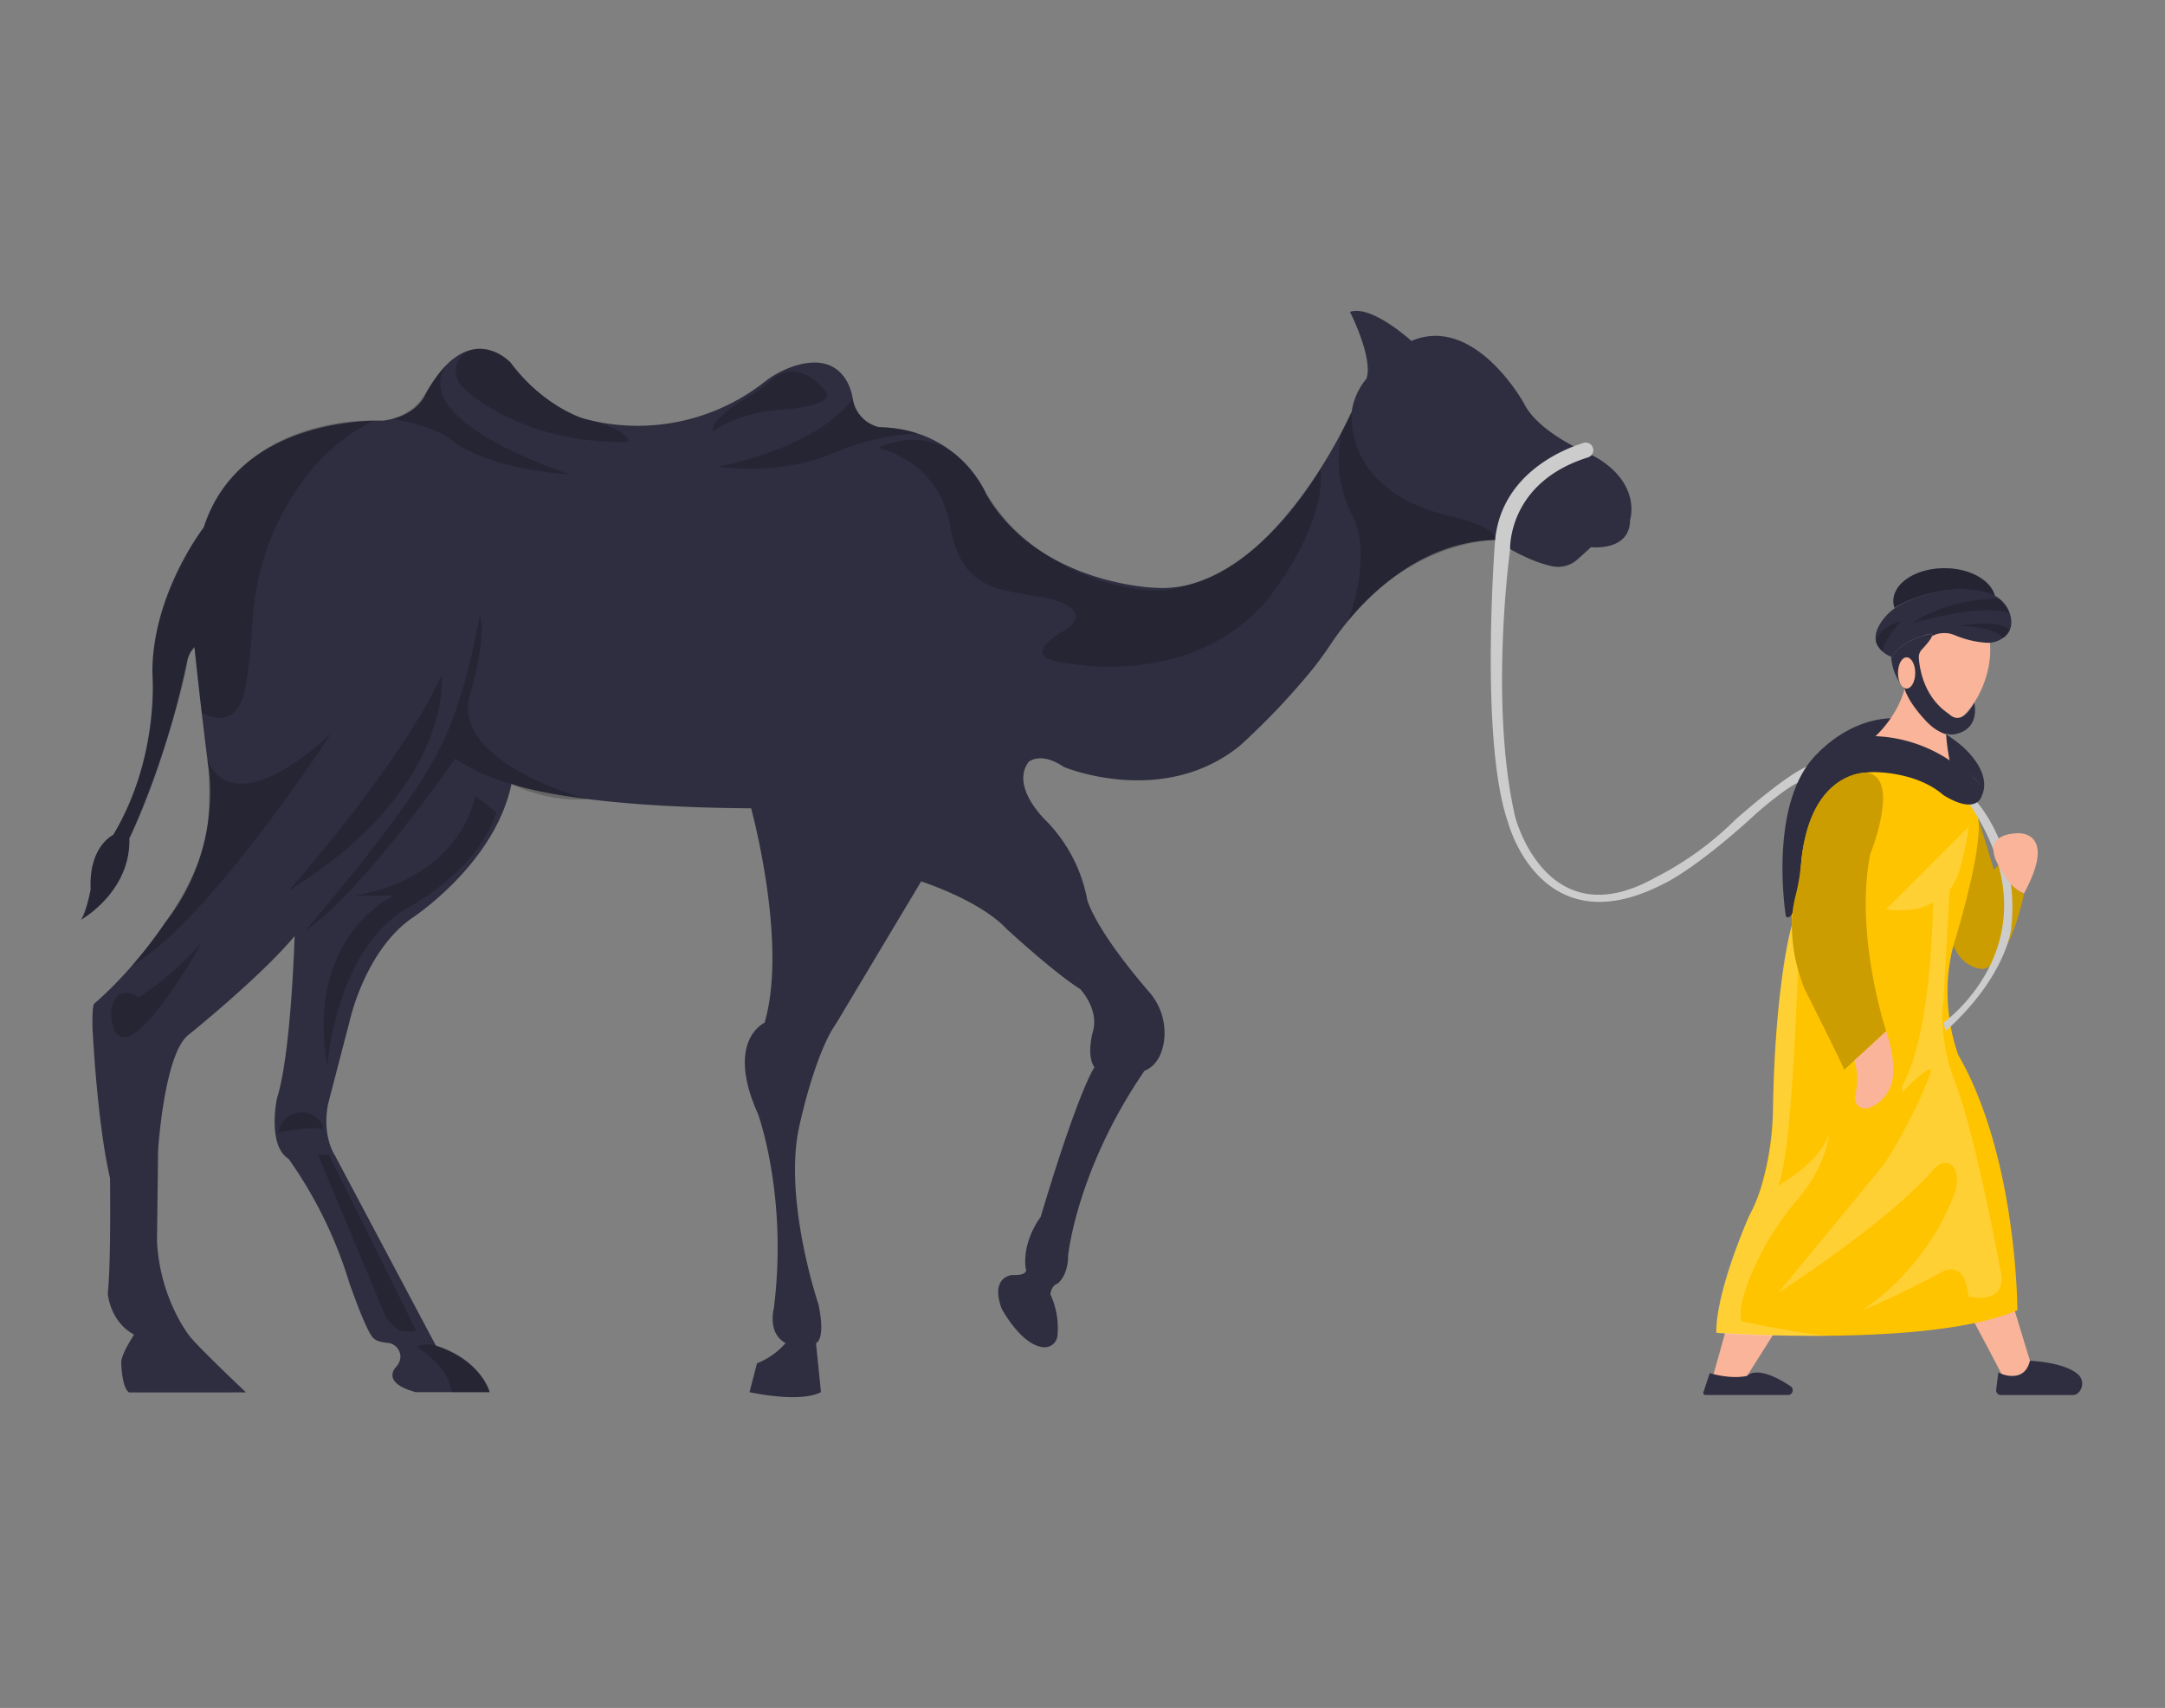  <!DOCTYPE svg PUBLIC "-//W3C//DTD SVG 1.1//EN" "http://www.w3.org/Graphics/SVG/1.1/DTD/svg11.dtd">
<svg id="ad7384f9-11ab-4259-8dde-3f2962e0e4ef" data-name="Layer 1" xmlns="http://www.w3.org/2000/svg" width="865.76" height="682.89" viewBox="0 0 865.76 682.89">
<rect x="0" y="0" width="865.76" height="682.89" fill="#808080" stroke="none"/>
<defs>
<style xmlns="http://www.w3.org/1999/xhtml">*, ::after, ::before { box-sizing: border-box; }
img, svg { vertical-align: middle; }
</style>
<style xmlns="http://www.w3.org/1999/xhtml">*, body, html { -webkit-font-smoothing: antialiased; }
img, svg { max-width: 100%; }
</style>
</defs>
<path d="M792.76,387.4s-7.89,0-11.59-9.42c0,0,12.15-40.32,9.77-51.09l6.37,20.83,1.88-1.73s6.53,11.16,10.23,11.15C809.42,357.14,803.67,386.39,792.76,387.4Z" fill="#ffc400" data-primary="true"/>
<path d="M792.76,387.4s-7.89,0-11.59-9.42c0,0,12.15-40.32,9.77-51.09l6.37,20.83,1.88-1.73s6.53,11.16,10.23,11.15C809.42,357.14,803.67,386.39,792.76,387.4Z" opacity="0.2"/>
<path d="M797.83,238.76a13.63,13.63,0,0,0-4.38-1.86c-13.65-3.26-26.23,1.27-32.67,4.36a25.28,25.28,0,0,0-3.19,1.83,8.65,8.65,0,0,1-.46-2.77c0-7.25,9.15-13.14,20.42-13.14C788,227.18,796.64,232.24,797.83,238.76Z" fill="#2f2e41" data-secondary="true"/>
<path d="M797.83,238.76a13.63,13.63,0,0,0-4.38-1.86c-13.65-3.26-26.23,1.27-32.67,4.36a25.28,25.28,0,0,0-3.19,1.83,8.65,8.65,0,0,1-.46-2.77c0-7.25,9.15-13.14,20.42-13.14C788,227.18,796.64,232.24,797.83,238.76Z" opacity="0.21"/>
<path d="M788.23,526.6c.84,1,12.23,22.87,12.23,22.87s9.63,3.36,11.31-5.38l-7.17-23.5Z" fill="#f9b499"/>
<path d="M798.26,555.6l.85-6.83s10.08,5.4,12.66-4.68c0,0,13.25.43,19,5.24a5,5,0,0,1,.4,7.46,3.2,3.2,0,0,1-2.2,1H800.16A1.91,1.91,0,0,1,798.26,555.6Z" fill="#2f2e41" data-secondary="true"/>
<polygon points="690.39 530.97 684.67 551.48 697.79 551.48 709.71 532.65 690.39 530.97" fill="#f9b499"/>
<path d="M716.52,369.91s-6.81,24.64-7.48,72.44a118.85,118.85,0,0,1-4.16,30,61.85,61.85,0,0,1-4.19,11.41c-.71,1.38-1.4,2.76-2,4.19-3.26,7.81-12.52,31.23-12.34,44.91,0,0,85.41,6.16,120.38-9,0,0,0-60.86-23.54-101.88,0,0-8.4-20.51-2-44,0,0,12.27-39.38,9.77-51.09l-6.74-13.8L731.75,304l-15.23,48.79Z" fill="#ffc400" data-primary="true"/>
<path d="M400.55,523.24s8.1,15.21,17.17,15.45a5.17,5.17,0,0,0,5.17-4.88,32.18,32.18,0,0,0-2.84-16.29s.17-3.36,2.95-4.37c0,0,4.12-3,4.12-11.09,0,0,3.36-34.3,30.59-74,0,0,6.08-1.61,7.68-11.21a24.83,24.83,0,0,0-5.85-20.22c-7.39-8.55-20.44-24.67-24.69-36.49a61.19,61.19,0,0,0-16.48-31.94s-14.45-13.45-7.06-23.54c0,0,4.71-4.37,14.12,2,0,0,39.34,16.48,70.28-8.4a284.35,284.35,0,0,0,29.36-30.95c2.63-3.29,5.07-6.72,7.4-10.21,6.41-9.6,29.71-40.37,65.45-41.22,0,0,12.09,8.41,23,10.55a11.43,11.43,0,0,0,9.78-2.66c1.43-1.26,3.28-2.91,5.54-5,0,0,15.61,1.83,15.61-10.92,0,0,4.26-12.79-11-23.37a36.27,36.27,0,0,0-5.85-3.24c-5.47-2.45-20.72-10-25.6-20,0,0-19.63-35.69-45-24.93,0,0-16-14.63-24.55-11.6,0,0,9.42,18.49,6.56,26.73a26.5,26.5,0,0,0-5.88,13.11s-32.45,73.81-78.85,70.44c0,0-46.4-1.34-67.25-37.32,0,0-10.42-26.23-43-26.9A13.88,13.88,0,0,1,341,159.43s-2.13-19.93-23.62-13A39.25,39.25,0,0,0,305.33,153a82.17,82.17,0,0,1-72.56,14.19s-15.8-5-28.58-22.19c0,0-16.21-17.8-32.87,10.57-.59,1-1.13,2-1.67,3.06-1,1.85-5.13,8.14-16.57,9.57,0,0-57.16-2.69-71.62,42.7,0,0-20.51,26.23-20.51,57.84,0,0,2.92,34.41-15.69,65.11,0,0-9.86,4.49-9,21.75,0,0-1.57,8.29-3.81,12.1,0,0,19.95-11.21,19.27-32.5,0,0,14.16-28.1,23.17-71.09A11,11,0,0,1,77.56,259l.21-.23s1.79,17.93,5.38,46.63c0,0,6.72,33.4-17.26,63.66,0,0-11.66,17.93-28,32.05,0,0-1.13-.45-.9,9.87,0,0,1.79,37.65,7,60.07,0,0,.45,34.3-.9,46,0,0,.67,11.21,10.54,16.59,0,0-5.16,7.62-5.16,11.21,0,0,.22,10.08,3.14,11.88H98.39S80.46,539.83,76,534.45c0,0-12.1-14.8-13.22-38.33l.45-36.32s2.46-39,12.32-46.17c0,0,28.47-22.87,42.26-39.34,0,0-1.35,47.07-7.06,64.89,0,0-4,18.83,4.7,24.21a173,173,0,0,1,24.21,49.43s7.4,21.51,10.09,22.52c0,0,.93,1.17,5.14,1.56a5.64,5.64,0,0,1,5.24,5.52,6.25,6.25,0,0,1-1.64,4s-6.72,6.28,7.74,10.2h29.58s-3.36-12.89-21.51-18.61l-40.35-76s-5.38-7.73-2.69-20.84L140,407.57s6.05-27.23,24.54-40.35c0,0,33.29-21.51,40-53.79,0,0,23.65,9.3,95.82,9.75,0,0,14.8,53.8,5.38,85.74,0,0-15.8,7.06-2.69,36.31,0,0,12.11,32.62,6.39,78,0,0-2.69,9.75,4.71,13.78a29.35,29.35,0,0,1-11.43,8.07l-3,11.55s19.84,4.48,28.58,0l-2-19.62s4-1,1-15.46c0,0-14.12-41.7-7.73-70.95,0,0,6.05-28.92,14.79-41.36l34-56.82s23.2,7.4,34,18.83c0,0,18.5,17.15,29.59,24.21,0,0,7.74,8.07,5.05,17.15,0,0-2.69,9.41.67,14.12,0,0-6.05,8.07-21.52,59.85,0,0-7.4,9.41-6,20.51,0,0,1.68,3-5.38,2.69C404.59,509.79,395.85,510.46,400.55,523.24Z" fill="#2f2e41" data-secondary="true"/>
<path d="M724.35,306c-7.06,1-30.2,21.55-30.2,21.55A127.46,127.46,0,0,1,661.7,351c-43.45,24.2-55.82-24.47-55.82-24.47-10.45-45.65-2-106.87-2-106.87S602.7,193,635,182.89a3,3,0,0,0-1.78-5.8c-7,2.15-32.71,11.79-35.34,38.83,0,0-6.34,80.31,5.21,113,0,0,12.92,49.5,61.6,24.75,0,0,12.55-5.3,38.1-28.84,0,0,13.45-11.77,17.82-12.44a7.31,7.31,0,0,1,.58-2.87A7.63,7.63,0,0,1,724.35,306Z" fill="#ccc"/>
<path d="M777.14,408.92s47.41-33.29,9.75-88.43h3.47s17.49,18.71,13.9,50.77c0,0-1.79,19.05-26.22,41Z" fill="#ccc"/>
<path d="M777.14,317.91c-11-9.64-28.24-9.19-28.24-9.19-30.27.67-28.92,43.49-28.92,43.49-2.69,18.38-5.83,14.17-5.83,14.17S706.89,322,726,302.05a24.31,24.31,0,0,1,14.19-7.11C751,293.4,772.7,293.45,791.29,313a5.15,5.15,0,0,1,0,7.23C789.24,322.17,785.21,322.84,777.14,317.91Z" fill="#2f2e41" data-secondary="true"/>
<path d="M726.83,301.26s25.65-29.08,56.81-3.75c0,0,13.21,10.19,9,20.45,0,0,.94-3.19-3.37-7C789.23,311,757.22,281.69,726.83,301.26Z" fill="#2f2e41" data-secondary="true"/>
<path d="M750,294.34s8.74-7.81,11.65-19c0,0,5.58,14.19,16.58,18.3A84.88,84.88,0,0,0,779.62,304,57.55,57.55,0,0,0,750,294.34Z" fill="#f9b499"/>
<ellipse cx="779.75" cy="267.07" rx="24.77" ry="14.91" transform="translate(280.07 922.55) rotate(-71.59)" fill="#f9b499"/>
<path d="M737.46,427.75l16.81-15.47s-12.78-38.28-6.38-70.77c0,0,12.77-31.67-2-32.57,0,0-22.48-.31-25.67,36.52a81.45,81.45,0,0,1-2.3,13.16c-1.69,6.65-3,19.13,3.42,36.18C721.32,394.8,737.24,426.4,737.46,427.75Z" fill="#ffc400" data-primary="true"/>
<path d="M737.46,427.75l16.81-15.47s-12.78-38.28-6.38-70.77c0,0,12.77-31.67-2-32.57,0,0-22.48-.31-25.67,36.52a81.45,81.45,0,0,1-2.3,13.16c-1.69,6.65-3,19.13,3.42,36.18C721.32,394.8,737.24,426.4,737.46,427.75Z" opacity="0.2"/>
<path d="M806.73,333.15s16.36-1.33,2.69,24c0,0-4.94-.74-10.23-11.15C799.19,346,791.26,333.82,806.73,333.15Z" fill="#f9b499"/>
<path d="M741.48,424.05s2.35,5.64.42,13.85a4.36,4.36,0,0,0,1.68,4.63c1.27.83,3.21,1.1,6.13-.64a15.14,15.14,0,0,0,7.19-11c.53-4.13.22-10.18-2.63-18.57Z" fill="#f9b499"/>
<path d="M710.9,474.15s16.81-9.08,20.51-20.85c0,0-.7,12.36-12.73,26.48a109.18,109.18,0,0,0-14.61,21.72c-4.77,9.51-9.4,20.94-7.63,26.78,0,0,27.91,6,36.66,5.79,0,0-39.68.38-46.75-1.19,0,0-1.24-14.64,13.5-47.45,0,0,8.2-13.56,9-37.13,0,0,.88-56.53,7.7-78.39,0,0,0,10.09,2.41,17.49C718.93,387.4,716.62,464.4,710.9,474.15Z" fill="#fff" opacity="0.2"/>
<path d="M779.62,355.79c5.51-6.39,7.61-25.22,7.61-25.22l-33,33s12.2,1.94,18.78-2.9c0,0-.28,52.66-12.39,73.51l.12,2.57s9.63-10.31,11.65-9c0,0-3.37,11.22-14.72,30.94A74.71,74.71,0,0,1,750.56,469L711,517s43.68-27.9,62.65-49.91a5.8,5.8,0,0,1,3.52-2c2-.3,4.62.29,5.26,5a14.74,14.74,0,0,1-.78,6.84c-2.69,7.63-12.3,30.05-37,47.08,0,0,15.83-6.64,32.52-15.74a5.88,5.88,0,0,1,8.31,3,35,35,0,0,1,1.76,7.1s13.67,3.58,13.22-7.85c0,0-10.18-55.8-18.35-77a79.37,79.37,0,0,1-5.33-24,37.65,37.65,0,0,1,.37-9.27Z" fill="#fff" opacity="0.2"/>
<path d="M714.94,557.76H682a.86.86,0,0,1-.82-1.14l2.54-7.6s8.25,2.61,15,1.08c0,0,3.68-4.92,17.34,4.18a1.88,1.88,0,0,1,.84,1.58h0A1.9,1.9,0,0,1,714.94,557.76Z" fill="#2f2e41" data-secondary="true"/>
<path d="M82.93,303.61s7.63,27.75,49.53-10.34c0,0-48.95,75.2-79.89,93,0,0,29.1-31.82,30.69-58.42C83.26,327.88,84.23,314.22,82.93,303.61Z" opacity="0.2"/>
<path d="M80.79,376.64s-17.1,30.94-28.45,37.42a4.67,4.67,0,0,1-6.73-2.47c-1.26-3.5-2.26-9.1,1.56-13.77a7.21,7.21,0,0,1,8.07,1S67.68,391.77,80.79,376.64Z" opacity="0.2"/>
<path d="M115.42,356.13s44.05-49.43,61.2-86.08C176.62,270.05,181.73,315.1,115.42,356.13Z" opacity="0.2"/>
<path d="M190.07,318.13s-5,32.62-48.42,40h15.8S121.81,374,130.89,426.4c0,0,3-46.73,32.28-63.55,0,0,27.57-14.12,35.3-38Z" opacity="0.2"/>
<path d="M175.27,300.31C186.13,280.59,191.86,246,191.86,246c3.14,9.87-4.48,33.63-4.48,33.63-4.48,26.45,47.52,39.9,47.52,39.9-16.59,1.35-30.37-6.05-30.37-6.05A81,81,0,0,1,182,303.34s-36.76,53.12-60.08,68.93C121.92,372.27,163.79,324.1,175.27,300.31Z" opacity="0.2"/>
<path d="M166.53,538.37s13.12,8,14.12,18.27h15.13s-1.89-10.52-19.73-17.9c-.72-.3-1.42-.64-2.13-.94S171.44,537.24,166.53,538.37Z" opacity="0.2"/>
<path d="M127.19,461.71l26.57,63.61a13.49,13.49,0,0,0,7.17,7h5.6l-35-70.61Z" opacity="0.2"/>
<path d="M111.39,452.85s13.85-2.91,18-1.34a8,8,0,0,0-.48-1.41c-3.61-8.18-15.63-6.63-17.42,2.14Z" opacity="0.2"/>
<path d="M80.66,284.82s11.9,8.1,16.61-6.36c0,0,2.57-9,3.67-29.29a105.41,105.41,0,0,1,8.16-35.82c6.71-15.7,18.85-34.55,40.28-45.18,0,0-52.11-2.69-67.92,42.7,0,0-22.86,31.17-20.34,62.88,0,0,2.41,28.69-15.86,60.07,0,0-9.64,4.71-9,21.75,0,0-1.35,9.86-3.81,12.1,0,0,19.5-10.53,19.27-32.5,0,0,18.72-43.66,23.3-70.92a10.94,10.94,0,0,1,2.71-5.52h0Z" opacity="0.2"/>
<path d="M156.64,167.52s16.46,2,24.81,9.16c0,0,13.61,10.83,46.72,13,0,0-65.17-20.52-49.76-43.68,0,0-3.74,3.67-8.6,11.73a21,21,0,0,1-7.35,7.29A22.5,22.5,0,0,1,156.64,167.52Z" opacity="0.2"/>
<path d="M185.93,155.69s22.39,22,65.38,21c0,0,1.3-3.89-14.64-8.54,0,0-17-2.9-32.48-23.17,0,0-5.82-6.33-13.86-5.5a9,9,0,0,0-4.64,16Z" opacity="0.2"/>
<path d="M285.29,172.39s9.19-7.35,26.95-8.58c0,0,21.28-1.07,18.22-7,0,0-10.77-15.21-22.71-4.24a38.09,38.09,0,0,1-6.35,4.8C295,161.1,283.27,168.68,285.29,172.39Z" opacity="0.2"/>
<path d="M287,186.62s38.77-6.77,54.06-27.19c0,0,.65,8.68,10.42,11.43,0,0,9.22,0,15.36,2.5,0,0-13.47-.2-31.46,6.89-.75.3-1.49.62-2.22.95C329.26,182.94,312.16,189.71,287,186.62Z" opacity="0.2"/>
<path d="M393.11,195c18.53,33.11,56.24,42.17,72.06,41.06,4.92-.35,10.31-2.09,14.92-3.85,30.07-11.5,48-44.74,48-44.74,2.34,21.82-19,49.3-19,49.3-29.66,39.29-81.73,28.44-81.73,28.44C404.54,263,426,251.91,426,251.91c12.78-8.68-7.47-12.78-7.47-12.78-19-3.62-34-2.65-38.57-28.93s-28.69-31.1-28.69-31.1S376.46,165.2,393.11,195Z" opacity="0.2"/>
<path d="M535.33,182.43a65.17,65.17,0,0,1,1-9.22l4.24-8.57s-3.92,31.88,39.26,41.67c0,0,18.46,3.88,18.06,9.61,0,0-33.52.3-58.95,32.52,0,0,10.42-25.42,1.87-42.28A48.05,48.05,0,0,1,535.33,182.43Z" opacity="0.2"/>
<path d="M782.35,293.42s-5.77,2.09-12.72-5.76c0,0-6.44-6.74-8-12.34,0,0-4.53-4.09-5.38-12.33,0,0,.05-.1.16-.28.78-1.28,4.59-6.63,14.86-9.13,1.27-.31,1.56.09,1.29.83-.46,1.33-2.6,3.75-4,5.25a4.48,4.48,0,0,0-1.23,3.41c.31,4.5,2,15.24,11.39,21.95.45.32.88.65,1.31,1,1.24,1,5.12,3.14,9.44-5.06C789.48,281,792.1,291.07,782.35,293.42Z" fill="#2f2e41" data-secondary="true"/>
<ellipse cx="762.43" cy="269.07" rx="3.45" ry="6.25" fill="#f9b499"/>
<path d="M800.9,255.14a10.53,10.53,0,0,1-6.76,1.84A39.28,39.28,0,0,1,781.79,254a11.91,11.91,0,0,0-2.6-.76,10.34,10.34,0,0,0-3.19,0l-.21,0a8.7,8.7,0,0,0-2.66.86l-.53.28c.27-.74,0-1.14-1.29-.83-10.27,2.5-14.08,7.85-14.86,9.13-1.83-.72-10.6-4.73-4-14.21a21.64,21.64,0,0,1,5.68-5.57,25.88,25.88,0,0,1,3.19-1.84c6.43-3.08,19-7.62,32.67-4.36a13.75,13.75,0,0,1,4.38,1.87,12.91,12.91,0,0,1,5.53,7.36C804.74,249.09,804.52,252.59,800.9,255.14Z" fill="#2f2e41" data-secondary="true"/>
<path d="M764.82,249.16s26.76-8.15,38.79-4c0,0-.44-2.42-4.13-5.76C799.48,239.43,780.07,238.68,764.82,249.16Z" opacity="0.2"/>
<path d="M783.19,250.21s16.8-2.89,20.42,1.83a5.45,5.45,0,0,1-2.71,3.1S799,250.72,783.19,250.21Z" opacity="0.2"/>
<path d="M750,256.43a13.54,13.54,0,0,1,10.13-7.9s-7.35,7.83-7.36,12A12.48,12.48,0,0,1,750,256.43Z" opacity="0.2"/>
</svg>